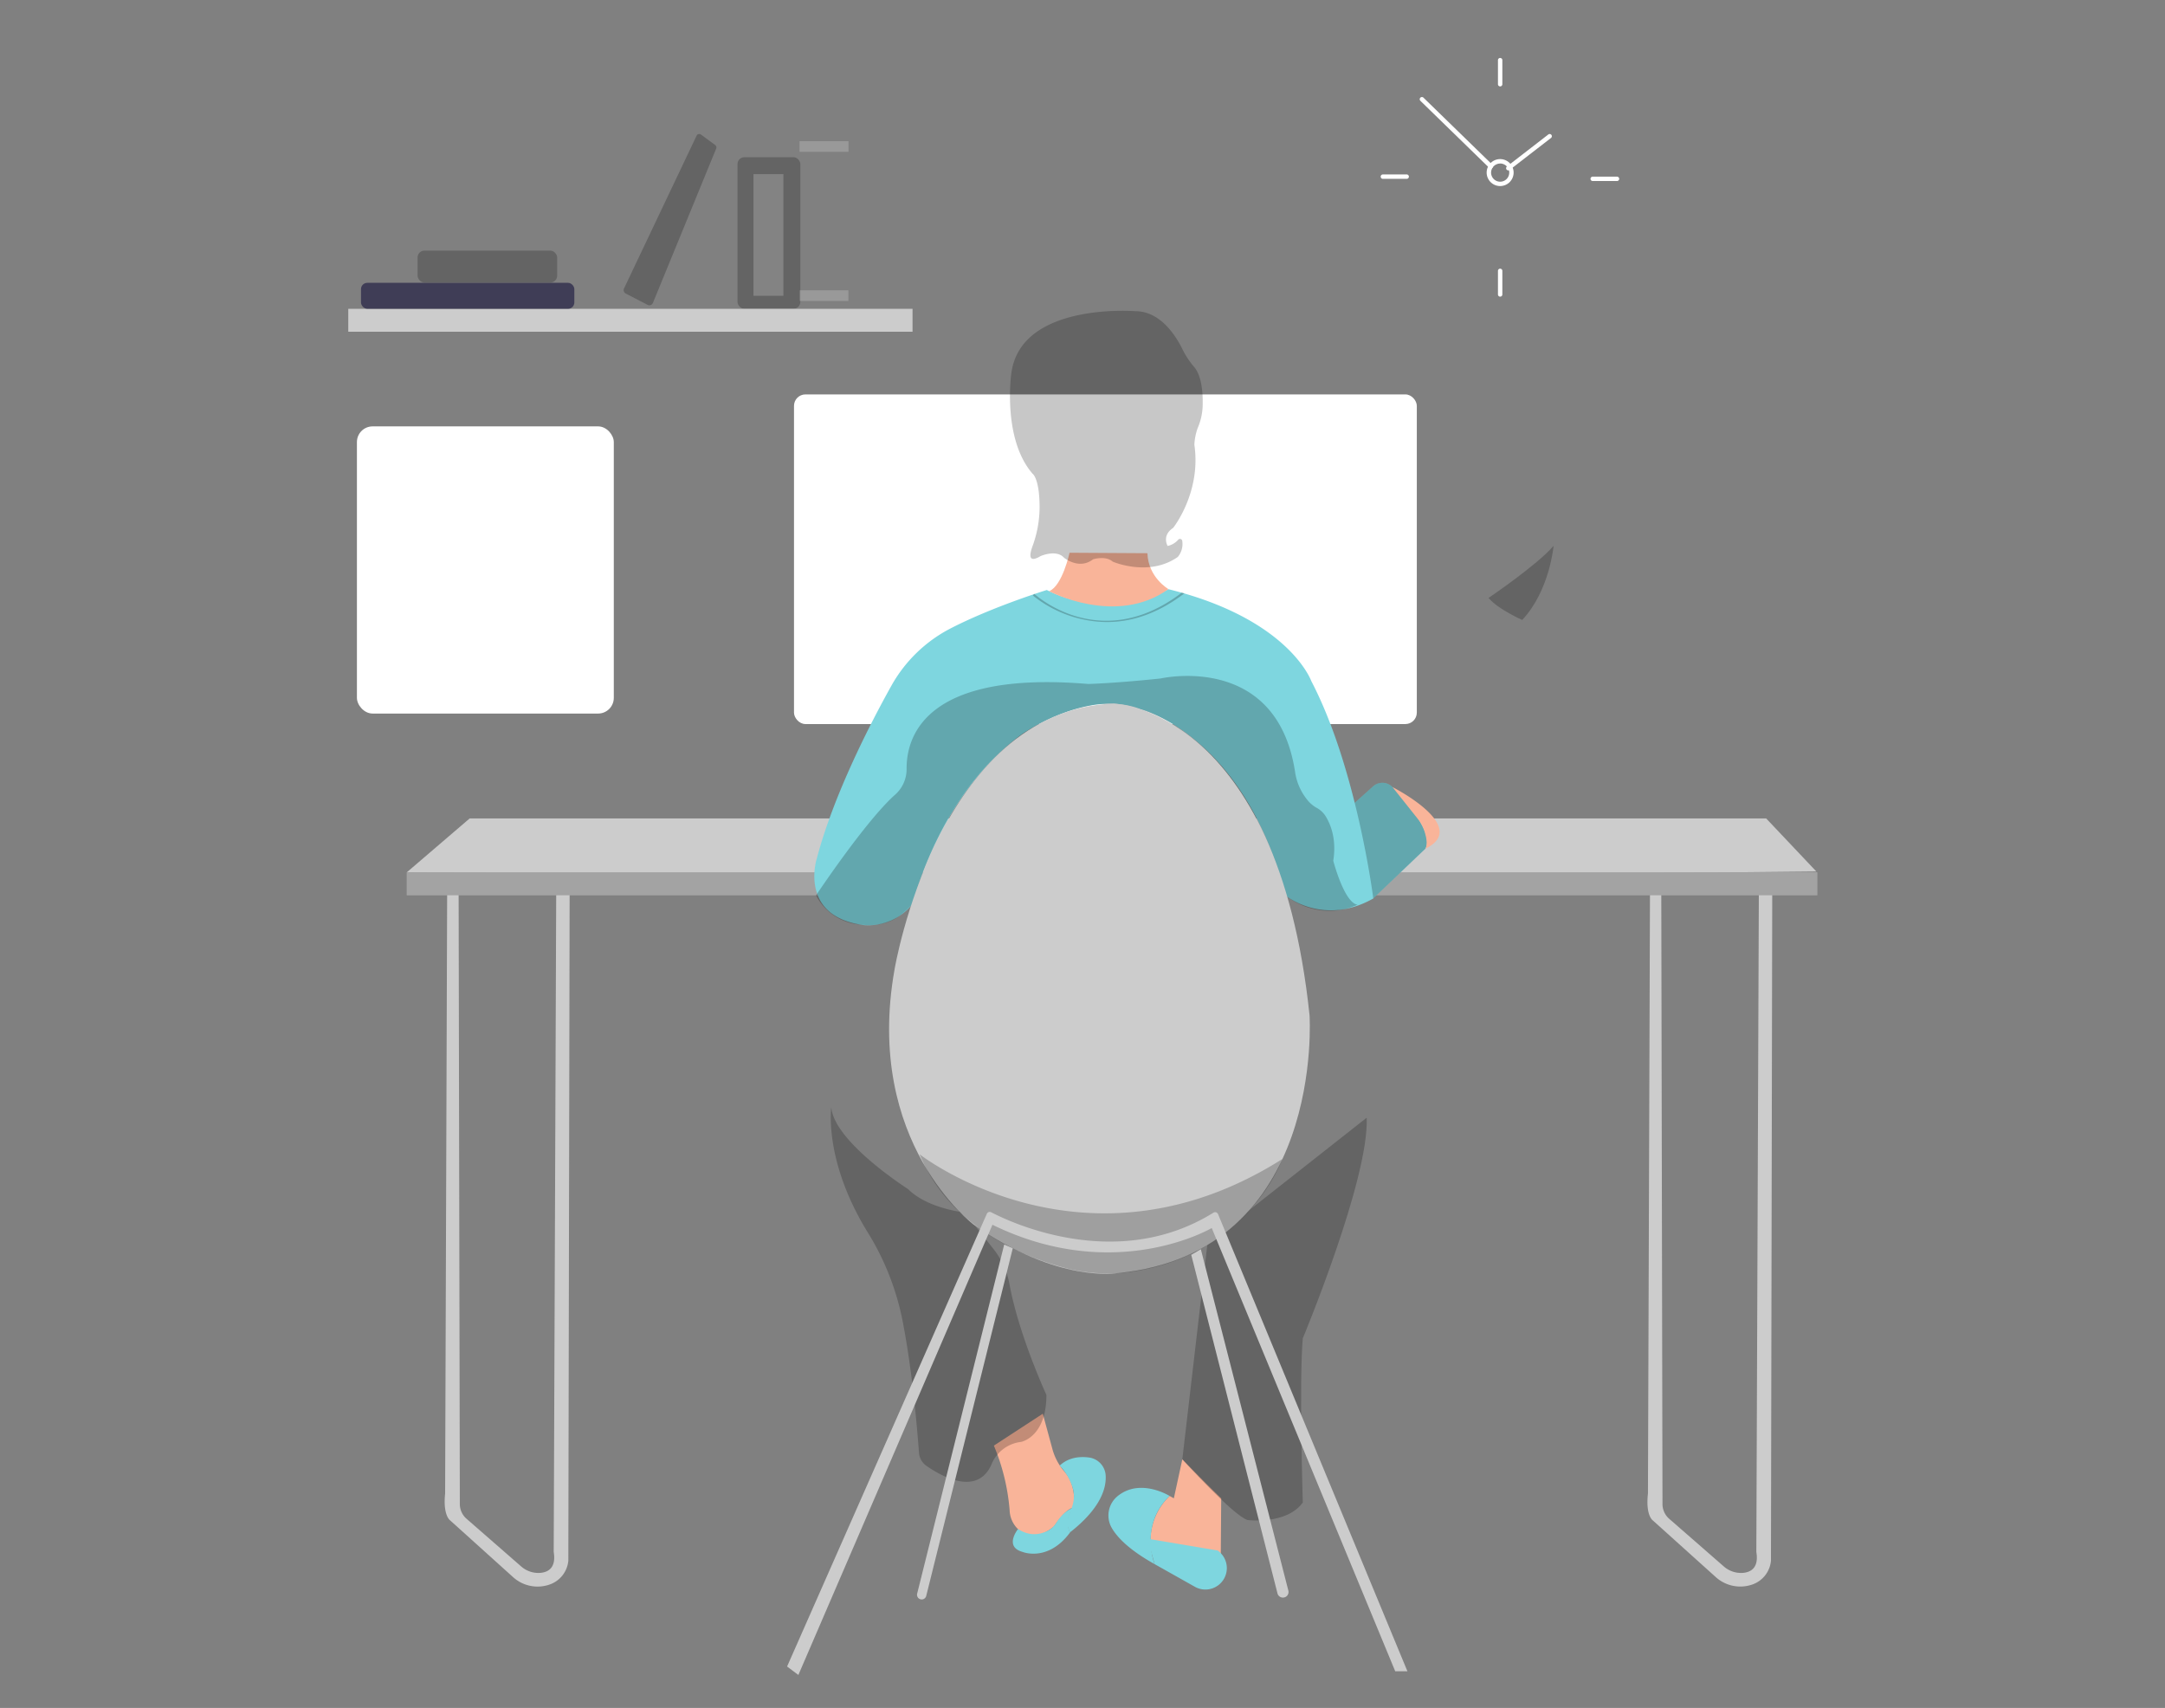 <svg id="b0e29519-26fc-41b9-8527-05bc9bec3edc" data-name="Layer 1" xmlns="http://www.w3.org/2000/svg" width="865.76" height="682.89" viewBox="0 0 865.76 682.89"><rect x="0" y="0" width="865.76" height="682.89" fill="#808080" stroke="none"/><rect x="294.93" y="62.86" width="25.11" height="60.59" rx="2.73" fill=""/><rect x="294.93" y="62.86" width="25.11" height="60.59" rx="2.73" opacity="0.22"/><path d="M664.33,356.38l.48,245a7.81,7.81,0,0,0,2.67,5.87l21.78,19a10.46,10.46,0,0,0,7.83,2.63c3.15-.31,6.3-2.1,5.25-8.37l1-263.2h5.36L708.19,624a11.14,11.14,0,0,1-7.08,9.4A14.61,14.61,0,0,1,686,630.46l-25.08-22.57S658,605.94,659,597.17l.82-242.85Z" fill="#ccc"/><path d="M183.4,356.38l.48,245a7.82,7.82,0,0,0,2.68,5.87l21.78,19a10.42,10.42,0,0,0,7.82,2.63c3.15-.31,6.3-2.1,5.26-8.37l1-263.2h5.37L227.27,624a11.16,11.16,0,0,1-7.09,9.4,14.59,14.59,0,0,1-15.11-2.91L180,607.89s-2.93-1.95-2-10.72l.82-242.85Z" fill="#ccc"/><path d="M397.44,578a84,84,0,0,1,6.3,25.84,11,11,0,0,0,4.41,8.46c2.91,2.07,7.33,2.91,13.34-2,0,0,4.51-7.14,7.89-7.52,0,0,1.4-8.64-3.73-14.4a22.91,22.91,0,0,1-4.88-9.29L417,565.25Z" fill="#f9b499"/><path d="M472.8,583.47l-3.39,15.6-1.69-.94a24.8,24.8,0,0,0-7.52,20.49l15.07,11a9.84,9.84,0,0,0,6,2c3.12-.1,6.79-1.81,6.9-9.22l.18-23.3S482.94,594,472.8,583.47Z" fill="#f9b499"/><path d="M332.42,442.72s-3.12,21.51,14.77,50.33a106.12,106.12,0,0,1,13.94,36.08c2.28,11.92,4.62,28.63,6.38,51.8a6.94,6.94,0,0,0,2.94,5.14c5.92,4.13,20,12.15,25.86-.15a14.59,14.59,0,0,1,12-9.4s10.14-1.88,10.14-18.79c0,0-11-23.79-14.75-44.13a31.73,31.73,0,0,0-6.26-14l-11.68-14.81s-14.79-1.5-22.68-9.39C363.11,475.42,333.54,456.63,332.42,442.72Z" fill=""/><path d="M332.42,442.72s-3.12,21.51,14.77,50.33a106.12,106.12,0,0,1,13.94,36.08c2.28,11.92,4.62,28.63,6.38,51.8a6.94,6.94,0,0,0,2.94,5.14c5.92,4.13,20,12.15,25.86-.15a14.59,14.59,0,0,1,12-9.4s10.14-1.88,10.14-18.79c0,0-11-23.79-14.75-44.13a31.73,31.73,0,0,0-6.26-14l-11.68-14.81s-14.79-1.5-22.68-9.39C363.11,475.42,333.54,456.63,332.42,442.72Z" opacity="0.22"/><path d="M482.88,497l-10.08,86.5s20.6,22.74,26.12,24.25c0,0,15.53,2,22.05-7,0,0-1.51-48.61,0-65.65,0,0,26.56-63.64,25.55-88.2Z" fill=""/><path d="M482.88,497l-10.08,86.5s20.6,22.74,26.12,24.25c0,0,15.53,2,22.05-7,0,0-1.51-48.61,0-65.65,0,0,26.56-63.64,25.55-88.2Z" opacity="0.22"/><path d="M162.7,348.76l25.12-21.53H706.27l20.07,21.22Q585.79,350,445.25,350.11,304,350.19,162.7,348.76Z" fill="#ccc"/><rect x="162.66" y="348.76" width="564.05" height="9.2" fill="#ccc"/><rect x="162.66" y="348.76" width="564.05" height="9.2" opacity="0.2"/><path d="M359.1,417.91s-31.57-4.13-26.31,27.82c0,0,2.26,9,23.68,25.55,0,0,16.91,15,29.32,13.53Z" fill=""/><path d="M423.75,586c3.64-3.43,8.26-3.7,11.69-3.25a7.7,7.7,0,0,1,6.69,6.94c.39,5.07-1.75,13.21-14.25,23a8.1,8.1,0,0,1-.16-7.66c1.4-3,2.21-6.3,1.41-9.49A21.94,21.94,0,0,0,423.75,586Z" fill="#7ed6df"/><path d="M407.09,611.37s-5.71,7.06,1.81,9.13c0,0,10.15,4.19,19-7.77a8.79,8.79,0,0,1,1.5-9.9s-3.59.65-7.12,6.22a8.81,8.81,0,0,1-4.52,3.55C415.27,613.56,411.6,614.19,407.09,611.37Z" fill="#7ed6df"/><path d="M461.71,625.38s-6.2-15.6,6-27.25c0,0-11.64-7.28-20.71,0a10,10,0,0,0-2.6,12.47C446.57,614.52,451.4,619.63,461.71,625.38Z" fill="#7ed6df"/><path d="M461.71,625.38l16.12,9.07a8.56,8.56,0,0,0,9.41-.67h0A8.57,8.57,0,0,0,487,620l-.08-.06-28-4.7Z" fill="#7ed6df"/><path d="M521,421.8s24-2.22,26.68,17.19a23.66,23.66,0,0,1-5.12,17.83,80.48,80.48,0,0,1-49.63,29.12Z" fill=""/><path d="M540.43,322.17l8.62-7.73a5.53,5.53,0,0,1,3.78-1.46H553a5.65,5.65,0,0,1,3.84,1.72C561,319,573.71,332.83,570,339.33l-20.86,19.88Z" fill="#7ed6df"/><path d="M540.43,322.17l8.62-7.73a5.53,5.53,0,0,1,3.78-1.46H553a5.65,5.65,0,0,1,3.84,1.72C561,319,573.71,332.83,570,339.33l-20.86,19.88Z" opacity="0.22"/><path d="M556.84,314.7S588.2,330.58,570,339.33c0,0,1.15-1.53,0-5.67a16,16,0,0,0-2.65-5.76Z" fill="#f9b499"/><rect x="311.87" y="152.19" width="260.59" height="142.32" rx="7.21" fill=""/><rect x="317.51" y="157.7" width="249.06" height="131.8" rx="4.57" fill="#fff"/><path d="M555.92,273.34H336.05V173.23a1.51,1.51,0,0,0-3,0V276.34H555.92a1.5,1.5,0,0,0,0-3Z" fill=""/><rect x="344.77" y="183.39" width="15.81" height="85.88" fill=""/><rect x="368.69" y="200.91" width="15.81" height="68.36" fill=""/><rect x="393.05" y="212.44" width="15.81" height="55.97" fill=""/><rect x="417.4" y="224.83" width="15.81" height="43.58" fill=""/><rect x="464.4" y="220.13" width="15.81" height="48.28" fill=""/><rect x="488.76" y="203.04" width="15.81" height="65.37" fill=""/><rect x="513.11" y="188.09" width="15.81" height="80.33" fill=""/><rect x="537.46" y="166.72" width="15.81" height="101.69" fill=""/><rect x="139.06" y="167" width="110.05" height="121.79" rx="9.62" fill=""/><rect x="142.73" y="170.48" width="102.72" height="114.82" rx="6.27" fill="#fff"/><path d="M307.78,304.62h-2.26V294.35h-32.7v35.8a9.47,9.47,0,0,0,9.43,9.37h13.9a9.37,9.37,0,0,0,9.12-7.24h2.51a13.83,13.83,0,1,0,0-27.66Zm-1.22,23.66h-1V308.37h1a10,10,0,0,1,0,19.91Z" fill=""/><rect x="683.08" y="315.96" width="6.08" height="9.11" fill=""/><polygon points="621.94 211.9 642.83 208.87 661.81 241.53 664.09 323.94 669.03 323.94 669.03 241.15 643.2 202.79 621.94 211.9" fill=""/><path d="M583.44,219.55c0-2,.38-4.12,1.75-5.48,0,0,19-12.92,40.25-3,0,0,2.28,22.4-8,38,0,0-15.06,2.46-31.05-20.55A16,16,0,0,1,583.44,219.55Z" fill=""/><path d="M595.26,239.07s19.55-13.23,26-20.83c0,0-1.52,17.85-12.54,29.63C608.73,247.87,599.06,243.63,595.26,239.07Z" opacity="0.22"/><circle cx="599.2" cy="69.48" r="56.32" fill=""/><path d="M599.89,74.39A5.39,5.39,0,1,1,605.28,69,5.39,5.39,0,0,1,599.89,74.39Zm0-9A3.63,3.63,0,1,0,603.53,69,3.64,3.64,0,0,0,599.89,65.37Z" fill="#fff"/><path d="M596.14,67.37a.85.85,0,0,1-.61-.25L568,40.31a.88.88,0,0,1,1.23-1.26l27.56,26.82a.89.89,0,0,1,0,1.24A.91.91,0,0,1,596.14,67.37Z" fill="#fff"/><path d="M603.15,68.12a.85.85,0,0,1-.69-.34.87.87,0,0,1,.16-1.23l16.53-12.78a.88.88,0,0,1,1.08,1.39L603.69,67.94A.9.9,0,0,1,603.15,68.12Z" fill="#fff"/><path d="M599.89,34.55a.88.88,0,0,1-.87-.88V24.15a.88.88,0,1,1,1.75,0v9.52A.88.88,0,0,1,599.89,34.55Z" fill="#fff"/><path d="M646.5,72.38H637a.88.88,0,1,1,0-1.75h9.52a.88.88,0,1,1,0,1.75Z" fill="#fff"/><path d="M599.89,118.61a.87.87,0,0,1-.87-.88v-9.52a.88.88,0,0,1,1.75,0v9.52A.87.87,0,0,1,599.89,118.61Z" fill="#fff"/><path d="M562.56,71.51H553a.88.88,0,1,1,0-1.76h9.52a.88.88,0,1,1,0,1.76Z" fill="#fff"/><rect x="139.27" y="123.47" width="225.64" height="9.17" fill="#ccc"/><rect x="144.36" y="113.09" width="85.31" height="10.36" rx="2.5" fill="#3f3d56"/><rect x="166.99" y="100.21" width="55.81" height="12.76" rx="2.73" fill=""/><rect x="166.99" y="100.21" width="55.81" height="12.76" rx="2.73" opacity="0.22"/><rect x="181.34" y="91.44" width="48.64" height="8.77" rx="1.14" fill=""/><path d="M256.86,63.85,269,69.71a1.84,1.84,0,0,1,1,2.51l-23.43,48.33a2.72,2.72,0,0,1-3.71,1.22l-10.71-5.63a2.72,2.72,0,0,1-1.16-3.62l23.55-47.79A1.84,1.84,0,0,1,256.86,63.85Z" fill=""/><path d="M278.59,54.19l-29.06,61.17a1.54,1.54,0,0,0,.68,2l8.77,4.53a1.52,1.52,0,0,0,2.11-.78l25.34-61.8A1.16,1.16,0,0,0,286,58l-5.71-4.21A1.17,1.17,0,0,0,278.59,54.19Z" fill=""/><path d="M278.59,54.19l-29.06,61.17a1.54,1.54,0,0,0,.68,2l8.77,4.53a1.52,1.52,0,0,0,2.11-.78l25.34-61.8A1.16,1.16,0,0,0,286,58l-5.71-4.21A1.17,1.17,0,0,0,278.59,54.19Z" opacity="0.22"/><path d="M289.14,44h3.43a2.27,2.27,0,0,1,2.27,2.27v77a0,0,0,0,1,0,0h-8a0,0,0,0,1,0,0v-77A2.27,2.27,0,0,1,289.14,44Z" fill=""/><rect x="301.31" y="69.63" width="11.96" height="48.64" fill="#fff" opacity="0.2"/><rect x="319.79" y="49.23" width="19.53" height="74.15" fill=""/><rect x="319.73" y="56.44" width="19.58" height="4.26" fill="#fff" opacity="0.2"/><rect x="319.79" y="116.07" width="19.47" height="4.26" fill="#fff" opacity="0.2"/><path d="M326.64,343.2s-7.54,23.23,18.83,26.68a22.6,22.6,0,0,0,19.46-8.48s10.35-43.31,43.62-67.79c0,0,26.37-18.52,47.71-10,0,0,41.43,10.35,57.75,74.38,0,0,15.07,12.56,35.16,1.26,0,0-6.59-52.1-24.8-86.94,0,0-8.79-24.8-57.12-36.73a53.92,53.92,0,0,1-48.65.32s-21.43,6.59-38.4,15.32a57.1,57.1,0,0,0-23.8,23.05C348.1,289.16,333.41,317.63,326.64,343.2Z" fill="#7ed6df"/><path d="M542.89,361.72c-5.34-.63-9.73-17.58-9.73-17.58,1.42-8.91-1.22-14.95-3.26-18.11a9.9,9.9,0,0,0-3.66-3.19,12.78,12.78,0,0,1-3.6-3.2,22.81,22.81,0,0,1-4.75-11c-7.39-48.06-53.78-37.36-53.78-37.36-17.89,1.89-28.88,2.2-28.88,2.2-65.23-5.49-72.8,21-72.69,34a13.62,13.62,0,0,1-4.63,10.29C346.12,328.25,326.32,358,326.32,358a21.66,21.66,0,0,0,16.95,11.61c12.56,1.57,17.26-3.76,21.66-8.16,0,0,16.95-70.3,73.13-79.72,0,0,50.53-8.47,75.95,76.27C514,358,526.57,368.94,542.89,361.72Z" opacity="0.22"/><g opacity="0.22"><path d="M442.54,248.72A47.93,47.93,0,0,1,413,238.07l.59-.65c.26.24,26.45,24.43,59-.47l1.06.27C462.26,245.92,451.7,248.72,442.54,248.72Z"/></g><path d="M427.7,221s-2.82,13.18-8.16,15.38c0,0,26.75,14.22,47.71-.84,0,0-8.1-4.62-8.41-14.35Z" fill="#f9b499"/><path d="M389.4,489.66s-44-32.76-31.69-102c0,0,17.19-103.66,87.54-106.35,0,0,65.53,1.62,78.42,124.61,0,0,6.44,95.06-76.81,103.11C446.86,509,423.23,513.29,389.4,489.66Z" fill="#ccc"/><path d="M367.75,461.51s66.14,51.87,145.07,1.88c0,0-13.72,38.56-60.72,45.15a66.85,66.85,0,0,1-27.28-1.87C407.93,502,379.46,490,367.75,461.51Z" opacity="0.22"/><path d="M396.87,489.7l-77.61,180-4.51-3.38,79.87-181a1.28,1.28,0,0,1,1.76-.62c7.63,4,50.29,24.15,88.85.17a1.27,1.27,0,0,1,1.86.58l75.72,182.77h-4.88L484.56,491S446.1,513.75,396.87,489.7Z" fill="#ccc"/><path d="M401.57,497.59l-34.81,139.6a1.87,1.87,0,0,0,1.63,2.31h0a1.85,1.85,0,0,0,2-1.41L405,499.1Z" fill="#ccc"/><path d="M476.37,501.73l34.48,135.35a2.23,2.23,0,0,0,2.35,1.68h0a2.23,2.23,0,0,0,2-2.78l-35-136.51Z" fill="#ccc"/><path d="M416.09,222.36s6.27-2.82,9.41.63c0,0,6,5,11.62.63,0,0,5-1.57,7.84.94,0,0,14.44,6.28,26.05-1.89a8.11,8.11,0,0,0,1.75-6.45.92.92,0,0,0-1.56-.47,7.77,7.77,0,0,1-4.27,2.53s-2.51-4.08,2.2-7.22c0,0,11.3-14.12,8.48-33.27a23.11,23.11,0,0,1,1.32-6.62,24.37,24.37,0,0,0,2-8.75c.15-5.21-.33-12.18-3.49-15.79a33.6,33.6,0,0,1-4.63-7.08c-3-6.05-9.16-15.12-18.78-15.12,0,0-45.83-3.76-49.6,24.8,0,0-3.76,26.05,8.48,40.17,0,0,2.84,1.83,2.81,13.66a45.69,45.69,0,0,1-2.91,15.55C411.63,222,411.25,225.23,416.09,222.36Z" fill=""/><path d="M416.09,222.36s6.27-2.82,9.41.63c0,0,6,5,11.62.63,0,0,5-1.57,7.84.94,0,0,14.44,6.28,26.05-1.89a8.11,8.11,0,0,0,1.75-6.45.92.92,0,0,0-1.56-.47,7.77,7.77,0,0,1-4.27,2.53s-2.51-4.08,2.2-7.22c0,0,11.3-14.12,8.48-33.27a23.11,23.11,0,0,1,1.32-6.62,24.37,24.37,0,0,0,2-8.75c.15-5.21-.33-12.18-3.49-15.79a33.6,33.6,0,0,1-4.63-7.08c-3-6.05-9.16-15.12-18.78-15.12,0,0-45.83-3.76-49.6,24.8,0,0-3.76,26.05,8.48,40.17,0,0,2.84,1.83,2.81,13.66a45.69,45.69,0,0,1-2.91,15.55C411.63,222,411.25,225.23,416.09,222.36Z" opacity="0.22"/><rect x="638.65" y="323.18" width="60" height="10.63" fill=""/></svg>
